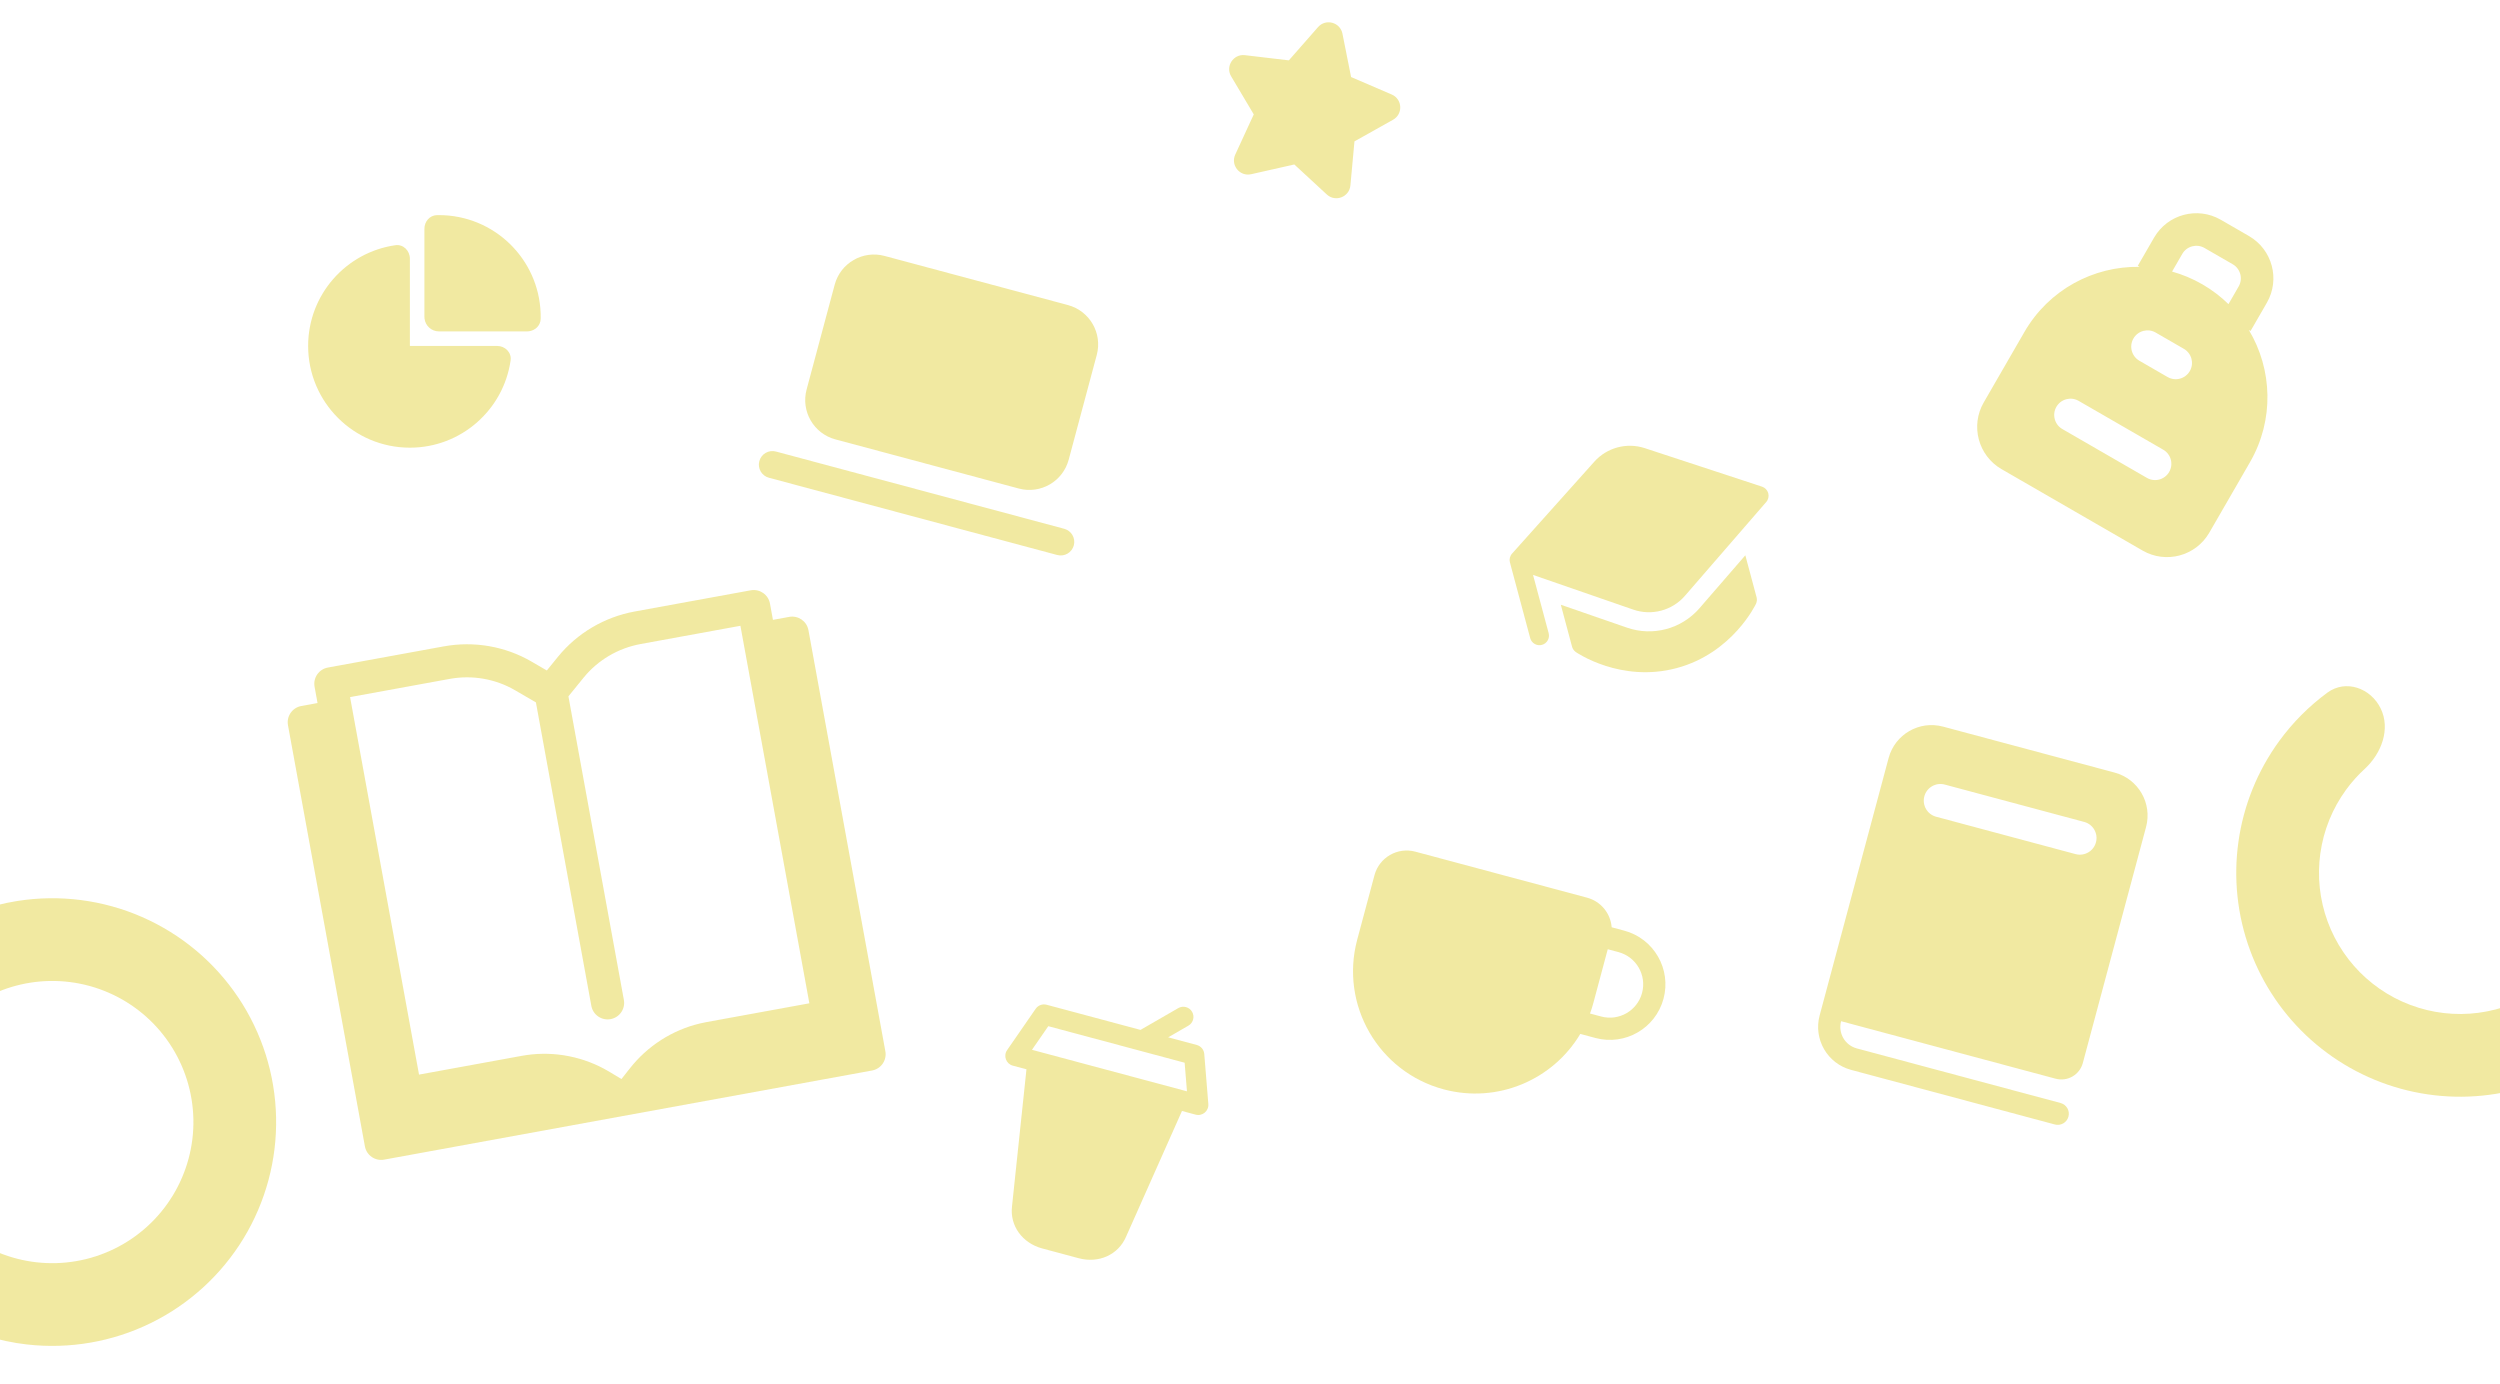 <svg width="430" height="238" viewBox="0 0 430 238" fill="none" xmlns="http://www.w3.org/2000/svg">
<path d="M202.66 173.395C203.494 172.914 204.56 173.199 205.041 174.033C205.523 174.867 205.237 175.934 204.403 176.415L200.927 178.419L205.847 179.737C206.559 179.928 207.074 180.546 207.133 181.28L207.834 189.892C207.932 191.094 206.81 192.03 205.645 191.718L203.299 191.089L193.688 212.7C192.336 215.865 188.937 217.326 185.544 216.417L179.265 214.734C175.872 213.825 173.659 210.86 174.068 207.47L176.552 183.922L174.207 183.294C173.042 182.982 172.538 181.61 173.224 180.618L178.137 173.511C178.556 172.904 179.311 172.627 180.022 172.818L196.165 177.143L202.66 173.395ZM203.757 182.788L180.307 176.504L177.499 180.566L204.158 187.709L203.757 182.788Z" fill="#D9C300" fill-opacity="0.37"/>
<path d="M-11.813 169.5C-14.419 166.559 -14.17 161.995 -10.8 159.975C-6.583 157.446 -1.901 155.738 2.999 154.965C10.254 153.822 17.685 154.777 24.415 157.718C31.145 160.66 36.893 165.465 40.981 171.567C45.069 177.669 47.326 184.813 47.486 192.156C47.647 199.499 45.703 206.734 41.885 213.009C38.067 219.283 32.534 224.334 25.939 227.567C19.344 230.799 11.962 232.078 4.664 231.251C-0.266 230.693 -5.018 229.19 -9.341 226.849C-12.796 224.977 -13.243 220.428 -10.769 217.376V217.376C-8.295 214.324 -3.826 213.975 -0.189 215.462C1.866 216.302 4.037 216.86 6.265 217.112C10.865 217.633 15.519 216.827 19.677 214.79C23.834 212.752 27.323 209.568 29.73 205.612C32.136 201.657 33.362 197.095 33.261 192.466C33.16 187.837 31.737 183.334 29.16 179.487C26.582 175.64 22.959 172.611 18.716 170.756C14.474 168.902 9.789 168.3 5.215 169.021C3.001 169.37 0.856 170.023 -1.16 170.951C-4.729 172.596 -9.208 172.442 -11.813 169.5V169.5Z" fill="#D9C300" fill-opacity="0.37"/>
<path d="M452.773 160.468C456.483 161.761 458.496 165.864 456.543 169.274C454.594 172.677 452.129 175.774 449.224 178.45C444.568 182.741 438.925 185.816 432.796 187.405C426.668 188.993 420.242 189.046 414.088 187.558C407.934 186.07 402.242 183.087 397.516 178.874C392.79 174.66 389.176 169.346 386.994 163.403C384.813 157.459 384.13 151.069 385.008 144.799C385.886 138.529 388.296 132.572 392.026 127.456C394.353 124.264 397.148 121.461 400.306 119.136C403.47 116.806 407.777 118.337 409.486 121.875V121.875C411.195 125.413 409.609 129.606 406.715 132.264C405.541 133.343 404.471 134.54 403.524 135.838C401.173 139.063 399.653 142.819 399.1 146.772C398.547 150.724 398.977 154.753 400.352 158.5C401.727 162.247 404.006 165.597 406.985 168.253C409.964 170.909 413.552 172.789 417.432 173.727C421.311 174.665 425.363 174.632 429.226 173.631C433.09 172.629 436.647 170.69 439.582 167.986C440.764 166.897 441.83 165.698 442.768 164.407C445.079 161.229 449.062 159.174 452.773 160.468V160.468Z" fill="#D9C300" fill-opacity="0.37"/>
<path d="M70.5 44.5V59.5H85.5C86.881 59.5 88.019 60.626 87.824 61.992C86.614 70.477 79.319 77 70.5 77C60.835 77 53 69.165 53 59.5C53 50.681 59.523 43.386 68.007 42.176C69.374 41.981 70.5 43.119 70.5 44.5ZM75.5 37C84.964 37 92.673 44.512 92.99 53.898L93 54.5L92.997 54.84C92.975 55.989 92.058 56.857 90.939 56.984L90.655 57H75.5C74.218 57 73.161 56.035 73.017 54.792L73 54.5V39.345C73 38.101 73.916 37.027 75.159 37.003L75.5 37Z" fill="#D9C300" fill-opacity="0.37"/>
<path d="M143.566 48.969C144.567 45.235 148.405 43.019 152.14 44.02L183.693 52.474C187.427 53.475 189.643 57.313 188.643 61.047L183.812 79.078C182.811 82.812 178.972 85.028 175.238 84.028L143.685 75.573C139.951 74.573 137.734 70.734 138.735 67L143.566 48.969Z" fill="#D9C300" fill-opacity="0.37"/>
<path d="M133.462 77.665C132.217 77.332 130.937 78.07 130.604 79.315C130.27 80.56 131.009 81.839 132.254 82.173L181.838 95.459C183.083 95.792 184.362 95.053 184.696 93.809C185.029 92.564 184.29 91.285 183.046 90.951L133.462 77.665Z" fill="#D9C300" fill-opacity="0.37"/>
<path d="M368 45.898L367.699 45.724L370.499 40.875C372.819 36.857 377.956 35.48 381.974 37.8L386.824 40.6C390.842 42.92 392.218 48.057 389.898 52.075L387.098 56.924L386.798 56.751C390.851 63.503 391.215 72.195 386.998 79.499L379.998 91.623C377.678 95.64 372.541 97.017 368.523 94.697L344.275 80.697C340.257 78.378 338.88 73.24 341.2 69.223L348.2 57.099C352.417 49.795 360.126 45.764 368 45.898ZM375.349 43.675L373.596 46.711C375.377 47.207 377.124 47.933 378.799 48.9C380.474 49.866 381.976 51.017 383.296 52.311L385.049 49.275C385.822 47.935 385.363 46.223 384.024 45.45L379.174 42.65C377.835 41.877 376.122 42.335 375.349 43.675ZM366.949 58.224C366.176 59.563 366.635 61.276 367.974 62.049L372.824 64.849C374.163 65.622 375.876 65.163 376.649 63.824C377.422 62.485 376.963 60.772 375.624 59.999L370.774 57.199C369.435 56.426 367.722 56.885 366.949 58.224ZM357.524 68.948C356.185 68.175 354.473 68.634 353.699 69.973C352.926 71.312 353.385 73.025 354.724 73.798L369.274 82.198C370.613 82.971 372.325 82.512 373.098 81.173C373.872 79.834 373.413 78.121 372.074 77.348L357.524 68.948Z" fill="#D9C300" fill-opacity="0.37"/>
<path d="M243.433 146.484C240.374 145.664 237.23 147.48 236.41 150.539L233.442 161.616C230.436 172.833 237.093 184.362 248.309 187.367C257.605 189.858 267.116 185.712 271.811 177.834L274.422 178.534C279.52 179.9 284.761 176.874 286.127 171.776C287.493 166.677 284.467 161.437 279.369 160.071L277.207 159.492C277.024 157.137 275.385 155.046 272.973 154.399L243.433 146.484ZM276.533 163.269L278.38 163.763C281.439 164.583 283.254 167.727 282.434 170.786C281.615 173.845 278.47 175.661 275.411 174.841L273.482 174.324C273.7 173.731 273.893 173.122 274.06 172.5L276.533 163.269Z" fill="#D9C300" fill-opacity="0.37"/>
<path d="M56.392 114.819L76.316 111.179C81.522 110.228 86.897 111.156 91.445 113.805L94.054 115.324L95.958 112.98C99.275 108.895 103.976 106.127 109.182 105.176L129.126 101.533C130.671 101.251 132.153 102.274 132.435 103.818L132.946 106.615L135.743 106.104C137.288 105.822 138.769 106.845 139.051 108.389L152.282 180.82C152.564 182.365 151.54 183.845 149.995 184.127L66.071 199.457C64.526 199.739 63.045 198.716 62.763 197.172L49.532 124.741C49.25 123.197 50.274 121.716 51.819 121.434L54.617 120.923L54.106 118.126C53.824 116.582 54.847 115.101 56.392 114.819ZM127.351 107.637L110.203 110.769C106.319 111.479 102.827 113.542 100.373 116.564L97.768 119.771L107.306 171.985C107.588 173.529 106.564 175.01 105.019 175.292C103.474 175.574 101.993 174.551 101.711 173.007L92.177 120.811L88.581 118.718C85.218 116.759 81.222 116.063 77.338 116.772L60.212 119.901L72.072 184.832L89.74 181.605C94.587 180.719 99.582 181.514 103.925 183.842L104.915 184.407L106.887 185.598L108.318 183.785C111.375 179.89 115.639 177.165 120.412 176.032L121.522 175.799L139.211 172.568L127.351 107.637Z" fill="#D9C300" fill-opacity="0.37"/>
<path d="M274.221 79.41C276.397 76.978 279.806 76.065 282.906 77.083L303.066 83.704C303.589 83.875 303.991 84.297 304.137 84.826C304.284 85.356 304.156 85.924 303.796 86.34L289.821 102.47C287.622 105.008 284.099 105.952 280.926 104.854L263.683 98.885L266.369 108.907C266.603 109.783 266.083 110.684 265.207 110.919C264.33 111.154 263.43 110.633 263.195 109.757L259.793 97.062C259.779 97.008 259.767 96.955 259.758 96.901C259.738 96.846 259.72 96.79 259.705 96.732C259.567 96.2 259.704 95.634 260.071 95.224L274.221 79.41Z" fill="#D9C300" fill-opacity="0.37"/>
<path d="M270.393 111.23L268.46 104.015L279.851 107.959C284.294 109.496 289.226 108.175 292.305 104.621L300.197 95.511L302.13 102.726C302.231 103.103 302.195 103.503 302.028 103.855C302.028 103.855 302.028 103.855 300.543 103.151L302.028 103.855L302.025 103.861L302.021 103.87L302.008 103.897L301.965 103.982C301.929 104.053 301.878 104.152 301.811 104.275C301.677 104.522 301.48 104.867 301.216 105.284C300.69 106.116 299.895 107.243 298.803 108.448C296.623 110.856 293.219 113.618 288.388 114.912C283.557 116.207 279.228 115.517 276.136 114.522C274.588 114.024 273.335 113.446 272.463 112.988C272.027 112.759 271.684 112.558 271.444 112.412C271.325 112.339 271.231 112.279 271.164 112.235L271.084 112.183L271.06 112.166L271.052 112.16L271.048 112.158L271.98 110.805C271.046 112.157 271.048 112.158 271.048 112.158C270.728 111.937 270.494 111.607 270.393 111.23Z" fill="#D9C300" fill-opacity="0.37"/>
<path d="M334.2 124.977C330.124 123.885 325.934 126.304 324.842 130.38L312.977 174.66C311.885 178.735 314.304 182.925 318.38 184.017L353.435 193.41C354.453 193.683 355.501 193.078 355.774 192.059C356.047 191.04 355.442 189.993 354.423 189.72L319.369 180.327C317.331 179.781 316.121 177.686 316.667 175.648L353.567 185.536C355.605 186.082 357.7 184.872 358.246 182.834L369.122 142.245C370.214 138.169 367.795 133.979 363.719 132.887L334.2 124.977ZM334.495 134.944L358.48 141.371C360.008 141.78 360.915 143.351 360.506 144.88C360.096 146.408 358.525 147.315 356.997 146.906L333.012 140.479C331.484 140.069 330.577 138.498 330.986 136.97C331.396 135.441 332.967 134.534 334.495 134.944Z" fill="#D9C300" fill-opacity="0.37"/>
<path d="M226.702 4.663C228.027 3.153 230.508 3.818 230.901 5.788L232.387 13.25L239.378 16.256C241.223 17.05 241.357 19.614 239.605 20.596L232.967 24.317L232.269 31.893C232.084 33.893 229.687 34.814 228.211 33.451L222.622 28.288L215.2 29.965C213.241 30.407 211.625 28.411 212.465 26.587L215.648 19.676L211.76 13.135C210.733 11.409 212.132 9.255 214.127 9.49L221.684 10.382L226.702 4.663Z" fill="#D9C300" fill-opacity="0.37"/>
</svg>
